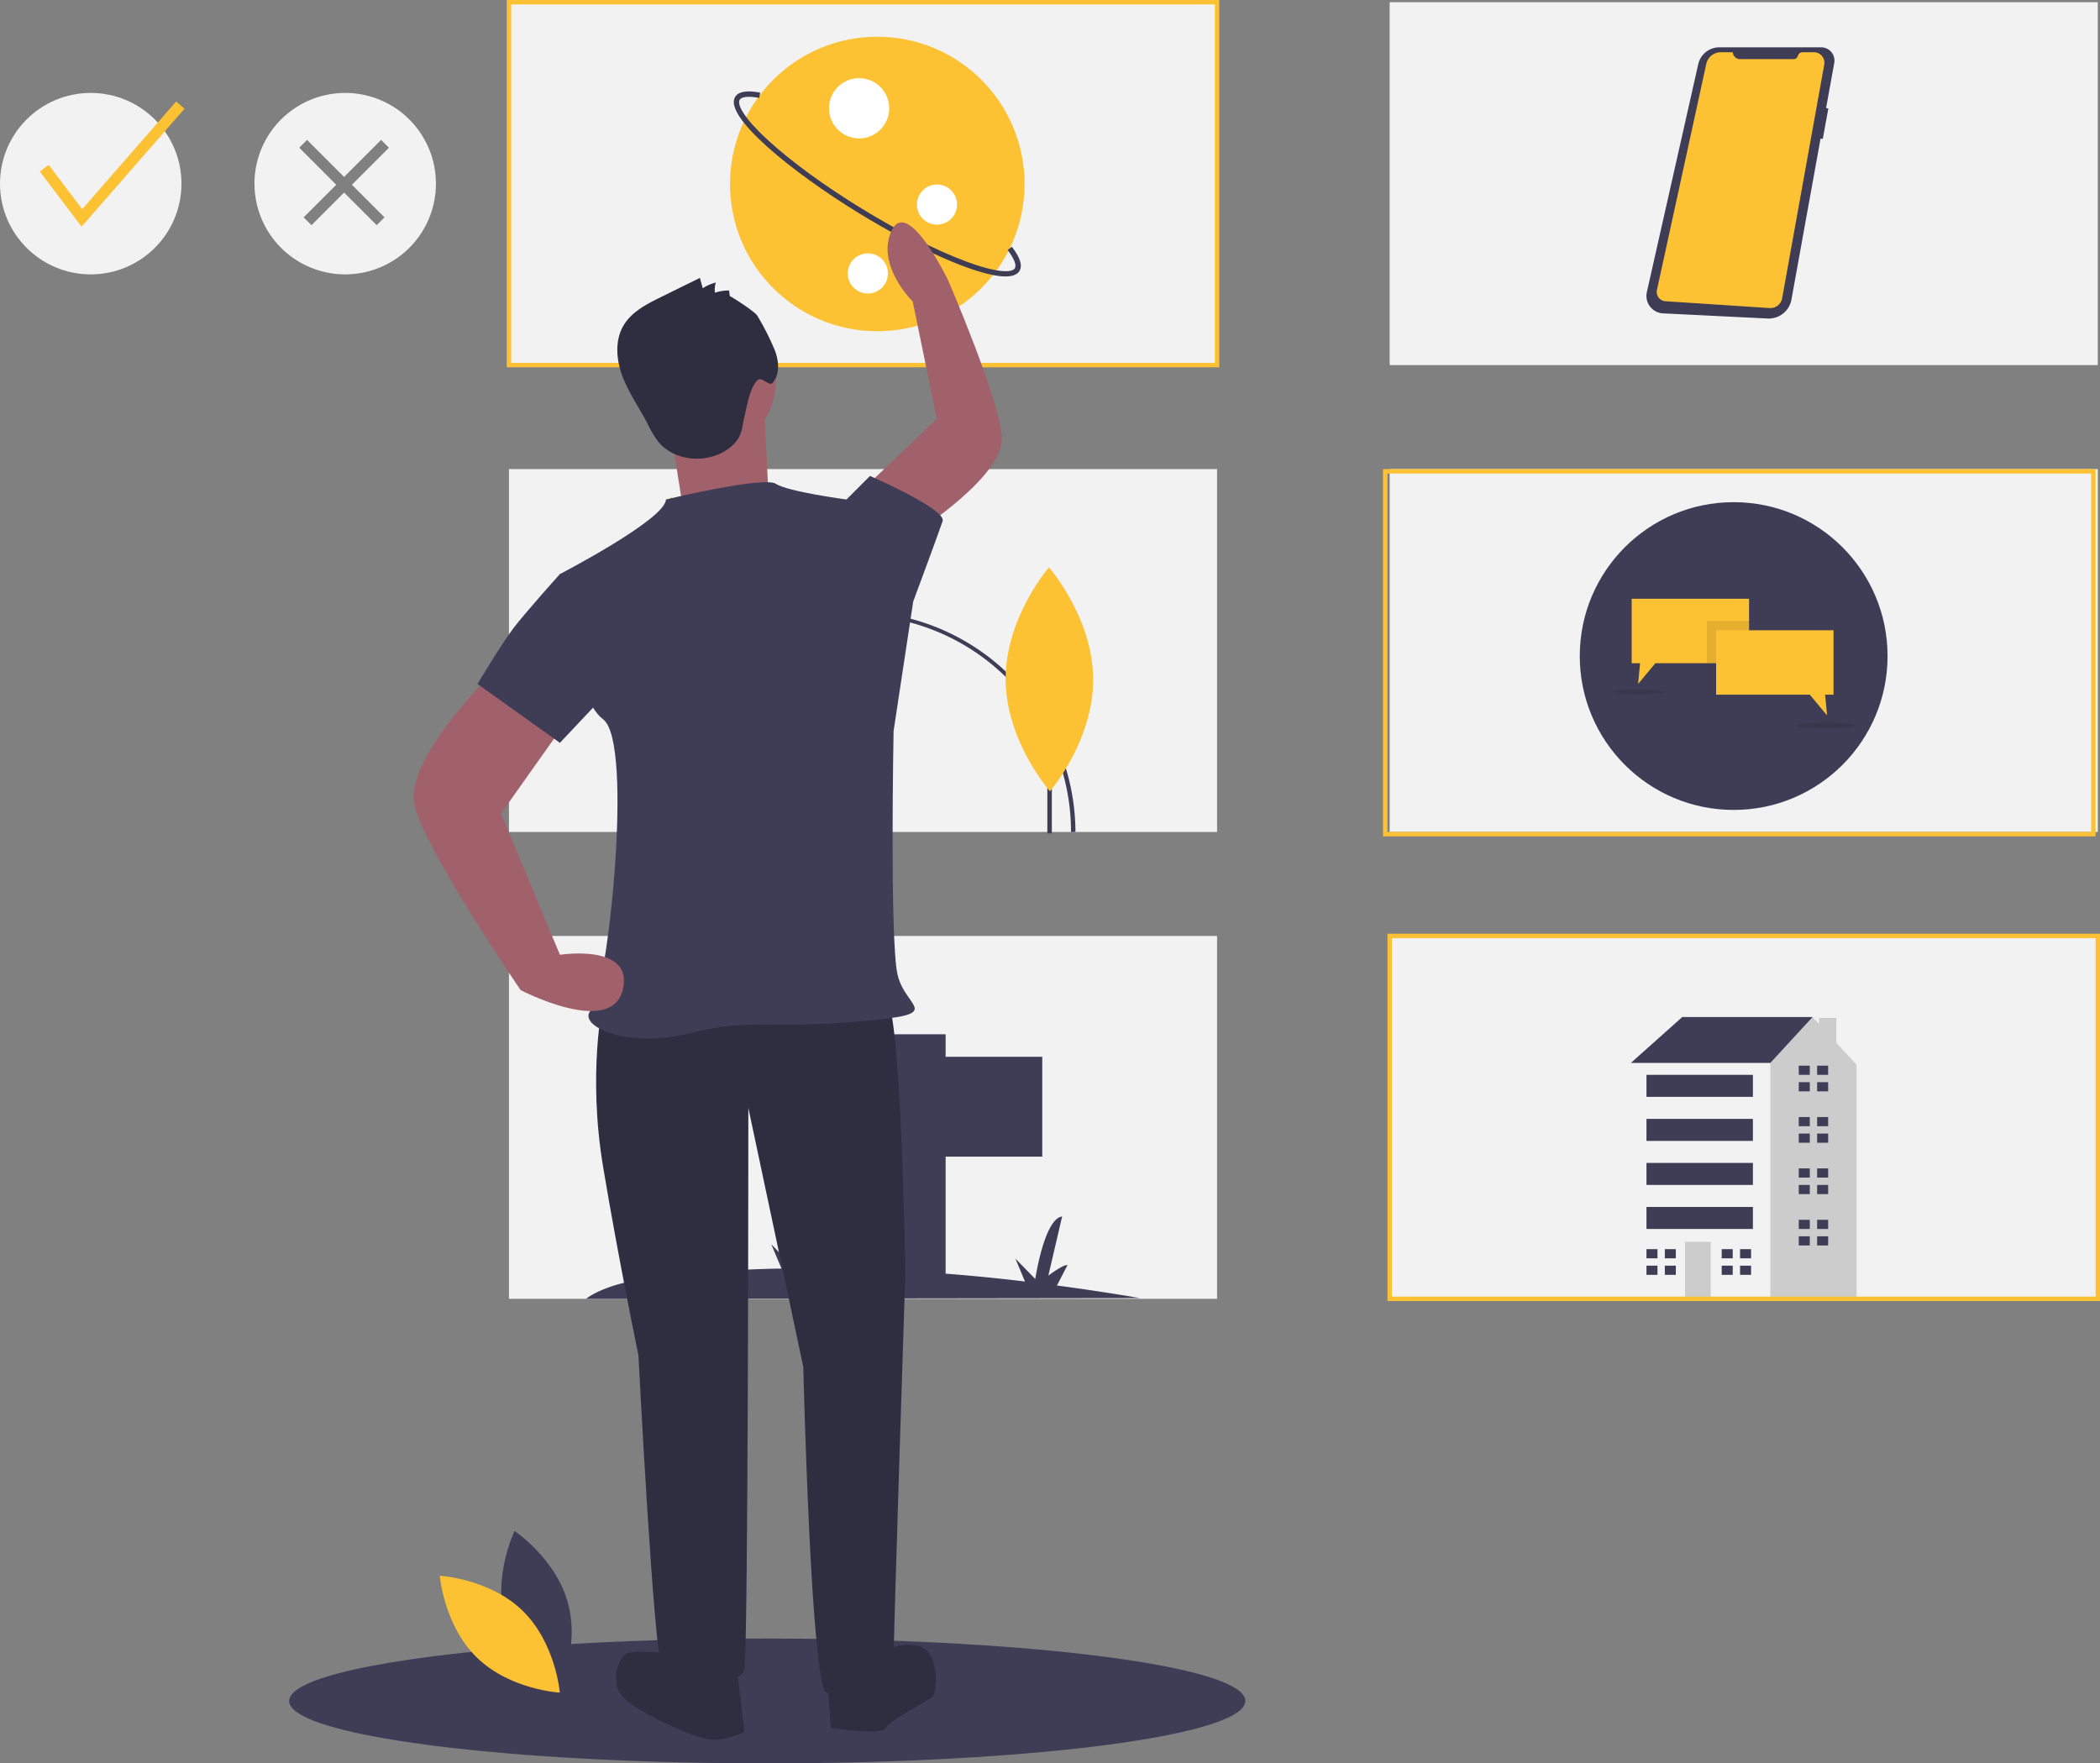 <svg xmlns="http://www.w3.org/2000/svg" id="bebdbc02-5f56-4bd5-9ad9-bce5f07a2c3e" width="933.443" height="783.894" data-name="Layer 1" viewBox="0 0 933.443 783.894"><rect x="0" y="0" width="933.443" height="783.894" fill="#808080" stroke="none"/><title>lists</title><path fill="#3f3d56" d="M627.332,841.142c0,15.287-94.578,27.672-211.447,27.752h-1.063c-57.046,0-108.848-2.936-147.02-7.701-1.634-.217-3.245-.423-4.821-.64-6.49-.857-12.556-1.782-18.143-2.742-26.701-4.65-42.525-10.42-42.525-16.669,0-5.061,10.351-9.791,28.437-13.882,9.551-2.159,21.251-4.125,34.733-5.861q3.719-.497,7.632-.937c37.601-4.399,87.266-7.072,141.707-7.072,10.58,0,20.988.103,31.157.297C548.566,815.652,627.332,827.191,627.332,841.142Z" transform="translate(-73.779 -85)"/><rect width="314.754" height="161.311" x="617.705" y="416.066" fill="#f2f2f2"/><rect width="314.754" height="161.311" x="226.23" y=".984" fill="#f2f2f2"/><path fill="#fdc134" d="M615.746,248.279H299.025V85H615.746Zm-314.754-1.967H613.779V86.967H300.992Z" transform="translate(-73.779 -85)"/><rect width="314.754" height="161.311" x="617.705" y=".984" fill="#f2f2f2"/><rect width="314.754" height="161.311" x="226.23" y="208.525" fill="#f2f2f2"/><rect width="314.754" height="161.311" x="617.705" y="208.525" fill="#f2f2f2"/><rect width="314.754" height="161.311" x="226.23" y="416.066" fill="#f2f2f2"/><circle cx="40.328" cy="81.639" r="40.328" fill="#f2f2f2"/><path fill="#f2f2f2" d="M227.221,126.311a40.328,40.328,0,1,0,40.328,40.328A40.328,40.328,0,0,0,227.221,126.311Zm17.476,55.311-3.477,3.477-14.491-14.491-14.491,14.491-3.477-3.477,14.491-14.491L206.794,150.673l3.477-3.477L226.729,163.654l16.458-16.458,3.477,3.477-16.458,16.458Z" transform="translate(-73.779 -85)"/><polygon fill="#fdc134" points="36.256 100.783 17.71 76.237 21.634 73.271 36.531 92.988 78.311 45.105 82.017 48.338 36.256 100.783"/><path fill="#3f3d56" d="M580.494,662.044q-19.185-3.25-36.901-5.583l4.669-9.053c-1.574-.547-8.491,4.637-8.491,4.637l6.127-26.277c-7.918.955-11.944,27.786-11.944,27.786l-8.847-9.071,4.283,10.198a816.821,816.821,0,0,0-93.623-5.892l3.996-7.748c-1.574-.547-8.491,4.637-8.491,4.637l6.127-26.277c-7.918.955-11.944,27.786-11.944,27.786l-8.847-9.071,4.536,10.802a525.906,525.906,0,0,0-53.82,3.656c4.042-12.07,17.773-23.55,17.773-23.55-10.486,3.119-15.987,8.345-18.861,13.217a211.639,211.639,0,0,1,12.233-73.124s-21.675,47.166-18.909,78.825l.331,5.622c-18.375,2.631-25.604,8.813-25.604,8.813Z" transform="translate(-73.779 -85)"/><circle cx="355.705" cy="255.588" r="34.787" fill="#ff6584"/><polygon fill="#3f3d56" points="728.996 475.767 724.918 472.504 747.757 452.112 805.67 452.112 805.67 470.057 768.149 495.343 728.996 475.767"/><polygon fill="#ccc" points="816.229 463.551 816.229 452.52 808.54 452.52 808.54 455.221 805.67 452.112 786.909 472.504 779.568 477.398 768.186 560.56 785.352 577.726 825.246 577.726 825.246 473.32 816.229 463.551"/><rect width="61.991" height="105.222" x="724.918" y="472.504" fill="#f2f2f2"/><rect width="11.419" height="25.694" x="748.98" y="552.032" fill="#ccc"/><polygon fill="#3f3d56" points="736.745 559.373 736.745 555.295 731.851 555.295 731.851 559.373 736.338 559.373 736.745 559.373"/><polygon fill="#3f3d56" points="736.338 562.636 731.851 562.636 731.851 566.714 736.745 566.714 736.745 562.636 736.338 562.636"/><rect width="4.894" height="4.078" x="740.008" y="555.295" fill="#3f3d56"/><rect width="4.894" height="4.078" x="740.008" y="562.636" fill="#3f3d56"/><polygon fill="#3f3d56" points="770.188 559.373 770.188 555.295 765.294 555.295 765.294 559.373 769.78 559.373 770.188 559.373"/><polygon fill="#3f3d56" points="769.78 562.636 765.294 562.636 765.294 566.714 770.188 566.714 770.188 562.636 769.78 562.636"/><rect width="4.894" height="4.078" x="773.451" y="555.295" fill="#3f3d56"/><rect width="4.894" height="4.078" x="773.451" y="562.636" fill="#3f3d56"/><polygon fill="#3f3d56" points="804.446 477.806 804.446 473.727 799.552 473.727 799.552 477.806 804.038 477.806 804.446 477.806"/><polygon fill="#3f3d56" points="804.038 481.069 799.552 481.069 799.552 485.147 804.446 485.147 804.446 481.069 804.038 481.069"/><rect width="4.894" height="4.078" x="807.709" y="473.727" fill="#3f3d56"/><rect width="4.894" height="4.078" x="807.709" y="481.069" fill="#3f3d56"/><polygon fill="#3f3d56" points="804.446 500.645 804.446 496.566 799.552 496.566 799.552 500.645 804.038 500.645 804.446 500.645"/><polygon fill="#3f3d56" points="804.038 503.907 799.552 503.907 799.552 507.986 804.446 507.986 804.446 503.907 804.038 503.907"/><rect width="4.894" height="4.078" x="807.709" y="496.566" fill="#3f3d56"/><rect width="4.894" height="4.078" x="807.709" y="503.907" fill="#3f3d56"/><polygon fill="#3f3d56" points="804.446 523.484 804.446 519.405 799.552 519.405 799.552 523.484 804.038 523.484 804.446 523.484"/><polygon fill="#3f3d56" points="804.038 526.746 799.552 526.746 799.552 530.825 804.446 530.825 804.446 526.746 804.038 526.746"/><rect width="4.894" height="4.078" x="807.709" y="519.405" fill="#3f3d56"/><rect width="4.894" height="4.078" x="807.709" y="526.746" fill="#3f3d56"/><polygon fill="#3f3d56" points="804.446 546.322 804.446 542.244 799.552 542.244 799.552 546.322 804.038 546.322 804.446 546.322"/><polygon fill="#3f3d56" points="804.038 549.585 799.552 549.585 799.552 553.664 804.446 553.664 804.446 549.585 804.038 549.585"/><rect width="4.894" height="4.078" x="807.709" y="542.244" fill="#3f3d56"/><rect width="4.894" height="4.078" x="807.709" y="549.585" fill="#3f3d56"/><rect width="47.309" height="9.788" x="731.851" y="477.806" fill="#3f3d56"/><rect width="47.309" height="9.788" x="731.851" y="497.382" fill="#3f3d56"/><rect width="47.309" height="9.788" x="731.851" y="516.958" fill="#3f3d56"/><rect width="47.309" height="9.788" x="731.851" y="536.534" fill="#3f3d56"/><polygon fill="#3f3d56" points="355.902 469.793 397.421 469.793 397.421 459.771 420.328 459.771 420.328 469.793 463.279 469.793 463.279 514.176 420.328 514.176 420.328 570.012 397.421 570.012 397.421 514.176 355.902 514.176 334.426 489.837 355.902 469.793"/><path fill="#3f3d56" d="M551.811,454.836h-1.967a96.393,96.393,0,1,0-192.787,0h-1.967a98.361,98.361,0,0,1,196.721,0Z" transform="translate(-73.779 -85)"/><rect width="2.514" height="99.297" x="404.177" y="355.987" fill="#3f3d56" transform="matrix(1, -0.002, 0.002, 1, -74.539, -84.239)"/><path fill="#fdc134" d="M429.821,368.596c.225,34.721-24.15,63.028-24.15,63.028s-24.741-27.988-24.966-62.709,24.15-63.028,24.15-63.028S429.596,333.874,429.821,368.596Z" transform="translate(-73.779 -85)"/><path d="M429.821,368.596c.225,34.721-24.15,63.028-24.15,63.028s-24.741-27.988-24.966-62.709,24.15-63.028,24.15-63.028S429.596,333.874,429.821,368.596Z" opacity=".1" transform="translate(-73.779 -85)"/><rect width="2.514" height="99.297" x="371.497" y="356.049" fill="#3f3d56" transform="matrix(1, -0.002, 0.002, 1, -74.539, -84.3)"/><path fill="#fdc134" d="M397.141,368.657c.225,34.721-24.15,63.028-24.15,63.028s-24.741-27.988-24.966-62.709,24.15-63.028,24.15-63.028S396.916,333.936,397.141,368.657Z" transform="translate(-73.779 -85)"/><rect width="1.99" height="78.61" x="465.544" y="291.88" fill="#3f3d56"/><path fill="#fdc134" d="M559.68,386.898c.127,27.488-19.213,49.861-19.213,49.861s-19.545-22.194-19.671-49.682,19.213-49.861,19.213-49.861S559.553,359.41,559.68,386.898Z" transform="translate(-73.779 -85)"/><circle cx="770.609" cy="291.639" r="68.408" fill="#3f3d56"/><polygon fill="#fdc134" points="777.45 266.171 777.45 294.807 735.823 294.807 728.132 304.034 729.01 294.807 725.269 294.807 725.269 266.171 777.45 266.171"/><rect width="18.772" height="18.772" x="758.677" y="276.035" opacity=".1"/><polygon fill="#fdc134" points="762.813 280.171 814.994 280.171 814.994 308.807 811.252 308.807 812.131 318.034 804.441 308.807 762.813 308.807 762.813 280.171"/><ellipse cx="728.451" cy="307.534" opacity=".1" rx="11.454" ry="1.117"/><ellipse cx="812.131" cy="322.488" opacity=".1" rx="13.045" ry="1.273"/><path fill="#3f3d56" d="M883.221,106.032H838.018a9.609,9.609,0,0,0-9.374,7.496L805.803,214.838a7.766,7.766,0,0,0,7.194,9.465l46.47,2.29a10.26,10.26,0,0,0,10.601-8.422l12.956-71.627.964.275,2.479-13.576-.992-.248,3.617-19.994A5.916,5.916,0,0,0,883.221,106.032Z" transform="translate(-73.779 -85)"/><path fill="#fdc134" d="M843.969,108.216h-5.277a6.641,6.641,0,0,0-6.488,5.225l-21.924,100.484a4.115,4.115,0,0,0,3.751,4.983l46.319,3.036a5.329,5.329,0,0,0,5.593-4.373l18.708-103.859a4.668,4.668,0,0,0-4.594-5.495h-5.006a2.203,2.203,0,0,0-2.127,1.63h0a1.945,1.945,0,0,1-1.878,1.439h-23.764a3.324,3.324,0,0,1-3.315-3.069Z" transform="translate(-73.779 -85)"/><circle cx="389.947" cy="81.788" r="65.461" fill="#fdc134"/><path fill="#3f3d56" d="M520.725,207.888c-12.568.001-40.323-12.908-65.007-28.027-30.63-18.761-60.379-43.283-55.178-51.774,1.47-2.4,5.113-3.027,11.141-1.921l-.432,2.353c-4.667-.859-7.826-.559-8.668.817-1.229,2.007,1.481,7.834,12.775,18.169,10.292,9.419,25.07,20.185,41.612,30.317,16.542,10.132,32.848,18.404,45.914,23.294,14.338,5.366,20.76,5.132,21.989,3.126.844-1.378-.329-4.331-3.218-8.104l1.899-1.454c3.731,4.872,4.829,8.406,3.358,10.807C525.9,207.139,523.754,207.888,520.725,207.888Z" transform="translate(-73.779 -85)"/><circle cx="381.867" cy="48.141" r="13.39" fill="#fff"/><circle cx="385.745" cy="121.543" r="8.926" fill="#fff"/><circle cx="416.484" cy="90.94" r="8.926" fill="#fff"/><path fill="#fdc134" d="M1007.221,663.361H690.5V500.082h316.721ZM692.467,661.394h312.787V502.049H692.467Z" transform="translate(-73.779 -85)"/><path fill="#fdc134" d="M1005.254,456.803H688.533V293.525h316.721ZM690.5,454.836h312.787V295.492H690.5Z" transform="translate(-73.779 -85)"/><path fill="#3f3d56" d="M298.189,805.303c5.37,19.85,23.763,32.144,23.763,32.144s9.687-19.89,4.317-39.74-23.763-32.144-23.763-32.144S292.819,785.453,298.189,805.303Z" transform="translate(-73.779 -85)"/><path fill="#fdc134" d="M306.079,801.037c14.735,14.344,16.535,36.394,16.535,36.394s-22.09-1.206-36.825-15.55-16.535-36.394-16.535-36.394S291.344,786.693,306.079,801.037Z" transform="translate(-73.779 -85)"/><path fill="#2f2e41" d="M357.556,528.634l-15.703,1.745s-6.979,31.407,0,73.282S357.556,687.412,357.556,687.412s6.979,136.096,10.469,137.841,34.896,12.214,36.641,1.745,1.745-249.509,1.745-249.509l24.427,115.158s3.49,144.82,10.469,144.82,29.662-1.745,29.662-13.959S476.204,650.771,476.204,650.771s-1.745-118.648-8.724-122.137S357.556,528.634,357.556,528.634Z" transform="translate(-73.779 -85)"/><path fill="#2f2e41" d="M371.515,820.018s-15.703-1.745-19.193,0-8.724,13.959,0,20.938,31.407,17.448,38.386,17.448,13.959-3.49,13.959-3.49l-3.49-29.662Z" transform="translate(-73.779 -85)"/><path fill="#2f2e41" d="M441.307,828.742l1.745,24.427s22.683,3.49,24.427,0,19.193-12.214,20.938-13.959,3.49-20.938-6.979-22.683-13.959,3.49-13.959,3.49Z" transform="translate(-73.779 -85)"/><path fill="#a0616a" d="M481.854,321.015s38.147-24.531,37.264-41.384-23.88-69.992-23.88-69.992-17.99-37.403-25.142-22.117,9.4,31.557,9.4,31.557l10.683,52.127-29.034,27.698Z" transform="translate(-73.779 -85)"/><circle cx="313.439" cy="169.698" r="31.407" fill="#a0616a"/><path fill="#a0616a" d="M371.515,273.891l5.234,33.152,38.386-6.979s-1.745-33.152-1.745-36.641S371.515,273.891,371.515,273.891Z" transform="translate(-73.779 -85)"/><path fill="#3f3d56" d="M369.77,307.042s43.62-10.469,48.855-6.979,31.407,6.979,31.407,6.979l29.662,45.365-8.724,57.579s-1.745,92.475,1.745,108.179,22.683,17.448-17.448,20.938-47.11-1.745-75.027,5.234-50.6-3.49-43.62-10.469,19.193-118.648,5.234-129.116-19.193-64.558-19.193-64.558S369.77,315.766,369.77,307.042Z" transform="translate(-73.779 -85)"/><path fill="#3f3d56" d="M444.797,312.277l5.234-5.234,10.469-10.469s34.024,14.831,32.279,20.065-13.086,35.769-13.086,35.769l-15.703,5.234Z" transform="translate(-73.779 -85)"/><path fill="#2f2e41" d="M398.178,216.648l-.322-2.516a19.778,19.778,0,0,0-6.286.988,10.327,10.327,0,0,1,.388-4.521,20.103,20.103,0,0,0-5.818,2.529l-1.269-4.592-17.443,8.596c-6.261,3.086-12.862,6.477-16.442,12.47-3.99,6.681-3.296,15.268-.568,22.556s7.26,13.738,10.894,20.62a51.517,51.517,0,0,0,4.951,8.426c6.584,8.208,19.4,9.866,28.683,4.912,3.426-1.828,6.539-4.561,7.948-8.179.843-2.164,1.035-4.518,1.588-6.773,1.148-4.69,2.481-14.372,6.291-17.339,1.676-1.306,5,3.023,6.389,1.415,3.57-4.132,2.821-10.504.604-15.494a113.053,113.053,0,0,0-7.443-14.517C409.125,223.359,398.14,216.346,398.178,216.648Z" transform="translate(-73.779 -85)"/><path fill="#a0616a" d="M294.743,382.069S252.867,422.2,258.101,443.138s47.11,82.006,47.11,82.006,40.131,20.938,45.365,0-27.917-15.703-27.917-15.703l-26.172-62.813,29.662-41.876Z" transform="translate(-73.779 -85)"/><path fill="#3f3d56" d="M343.597,343.683l-20.938-3.49s-15.703,17.448-20.938,24.427-15.703,24.427-15.703,24.427l36.641,26.172,27.917-29.662Z" transform="translate(-73.779 -85)"/></svg>